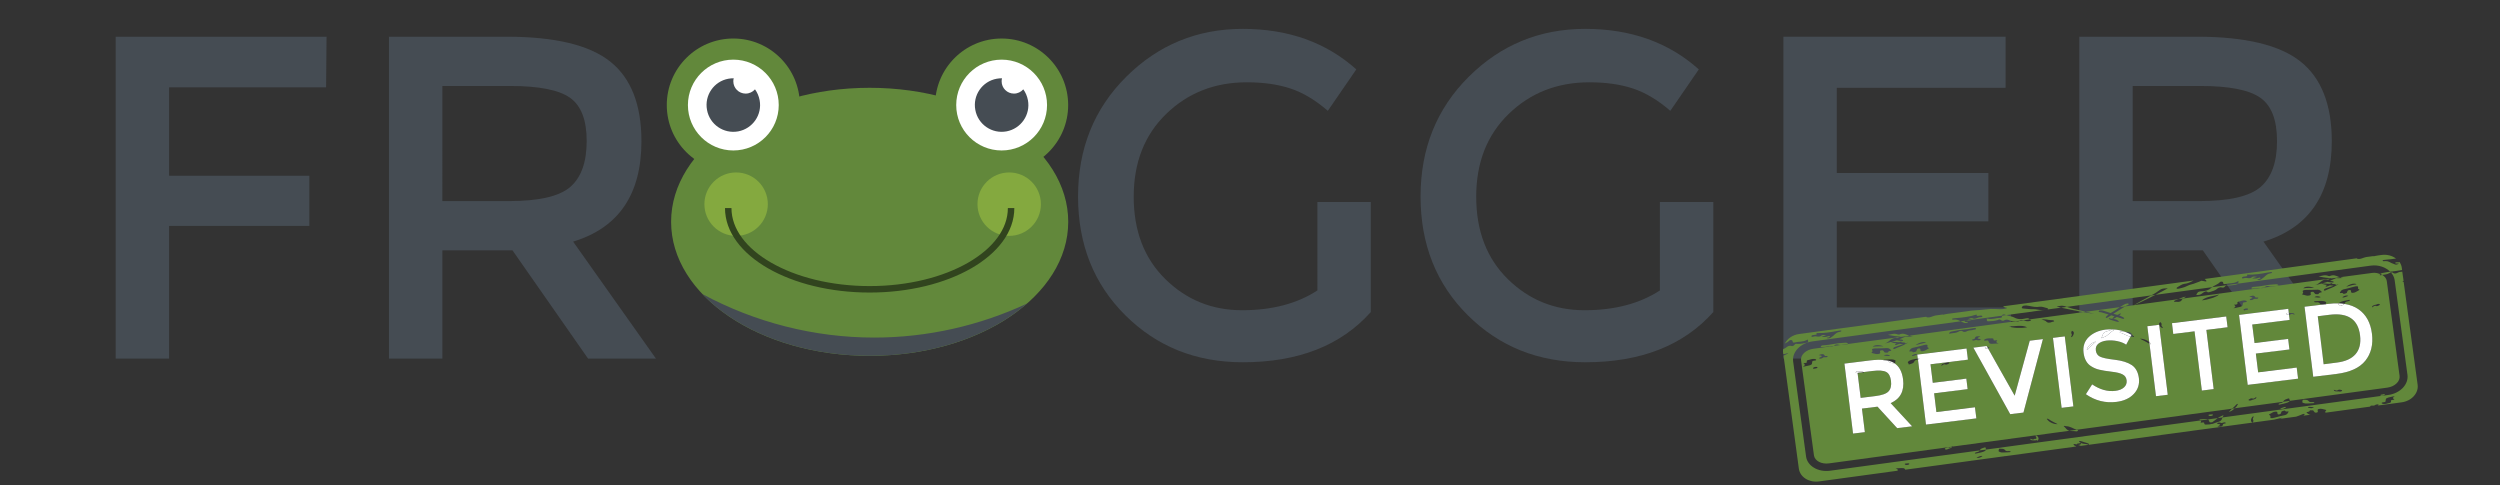 <?xml version="1.0" encoding="utf-8"?>
<!-- Generator: Adobe Illustrator 16.0.0, SVG Export Plug-In . SVG Version: 6.00 Build 0)  -->
<!DOCTYPE svg PUBLIC "-//W3C//DTD SVG 1.1//EN" "http://www.w3.org/Graphics/SVG/1.1/DTD/svg11.dtd">
<svg version="1.1" id="Layer_1" xmlns="http://www.w3.org/2000/svg" xmlns:xlink="http://www.w3.org/1999/xlink" x="0px" y="0px"
	 width="386.52px" height="75px" viewBox="-182.833 -23.536 386.52 75" enable-background="new -182.833 -23.536 386.52 75"
	 xml:space="preserve">
<rect x="-182.833" y="-23.536" width="386.52" height="75" fill="#333333" stroke="none"/>
<g>
	<path fill="#454C53" d="M-156.69-10.03V3.639h21.685v7.76h-21.685v20.504h-8.255v-49.764h32.599l-0.07,7.831H-156.69z"/>
	<path fill="#454C53" d="M-83.661-1.7c0,8.211-3.522,13.384-10.563,15.52l12.801,18.083h-10.493l-11.682-16.731h-10.843v16.731
		h-8.255v-49.764h18.188c7.46,0,12.801,1.281,16.019,3.844C-85.27-11.454-83.661-7.348-83.661-1.7z M-94.644,5.348
		c1.679-1.471,2.518-3.832,2.518-7.083c0-3.251-0.863-5.482-2.587-6.692c-1.726-1.21-4.804-1.816-9.234-1.816h-10.493V7.555h10.283
		C-99.494,7.555-96.322,6.819-94.644,5.348z"/>
	<path fill="#454C53" d="M20.848,7.697h8.254v17.015c-4.617,5.174-11.216,7.76-19.796,7.76c-7.229,0-13.28-2.42-18.153-7.261
		c-4.873-4.842-7.31-10.964-7.31-18.368c0-7.404,2.483-13.573,7.45-18.51c4.966-4.936,10.971-7.404,18.013-7.404
		c7.041,0,12.893,2.088,17.557,6.264l-4.406,6.408c-1.912-1.661-3.837-2.813-5.771-3.453c-1.937-0.641-4.187-0.96-6.751-0.96
		c-4.943,0-9.094,1.626-12.451,4.876C-5.875-2.685-7.553,1.587-7.553,6.878c0,5.293,1.632,9.54,4.896,12.744
		c3.265,3.203,7.216,4.805,11.857,4.805c4.64,0,8.522-1.02,11.647-3.062V7.697z"/>
	<path fill="#454C53" d="M73.801,7.697h8.255v17.015c-4.617,5.174-11.217,7.76-19.797,7.76c-7.229,0-13.28-2.42-18.153-7.261
		c-4.873-4.842-7.309-10.964-7.309-18.368c0-7.404,2.482-13.573,7.448-18.51c4.967-4.936,10.971-7.404,18.014-7.404
		c7.04,0,12.893,2.088,17.558,6.264L75.41-6.399c-1.913-1.661-3.838-2.813-5.771-3.453c-1.936-0.641-4.187-0.96-6.751-0.96
		c-4.943,0-9.093,1.626-12.451,4.876c-3.356,3.252-5.037,7.523-5.037,12.815c0,5.293,1.633,9.54,4.896,12.744
		c3.266,3.203,7.217,4.805,11.857,4.805c4.64,0,8.522-1.02,11.647-3.062V7.697z"/>
	<path fill="#454C53" d="M127.244-17.861v7.902H101.15v13.17h23.435v7.475H101.15V24h26.932v7.903H92.896v-49.764H127.244z"/>
	<path fill="#454C53" d="M177.68-1.7c0,8.211-3.522,13.384-10.564,15.52l12.802,18.083h-10.491l-11.684-16.731H146.9v16.731h-8.255
		v-49.764h18.188c7.461,0,12.801,1.281,16.02,3.844C176.07-11.454,177.68-7.348,177.68-1.7z M166.697,5.348
		c1.679-1.471,2.517-3.832,2.517-7.083c0-3.251-0.862-5.482-2.588-6.692c-1.726-1.21-4.803-1.816-9.233-1.816H146.9V7.555h10.283
		C161.847,7.555,165.018,6.819,166.697,5.348z"/>
</g>
<g>
	<g>
		<ellipse fill="#62883B" cx="-48.375" cy="10.758" rx="30.699" ry="20.719"/>
		<path fill="#454C53" d="M-47.678,28.655c-9.315,0-18.451-2.361-26.549-6.722c5.455,5.741,14.994,9.545,25.852,9.545
			c9.9,0,18.701-3.163,24.314-8.077C-31.405,26.821-39.471,28.655-47.678,28.655z"/>
		<g>
			<circle fill="#62883B" cx="-27.973" cy="-7.293" r="10.287"/>
			<circle fill="#FFFFFF" cx="-27.973" cy="-7.294" r="7.021"/>
		</g>
		<g>
			<circle fill="#62883B" cx="-69.455" cy="-7.293" r="10.288"/>
			<circle fill="#FFFFFF" cx="-69.455" cy="-7.294" r="7.021"/>
			<path fill="#454C53" d="M-68.7-3.224c-2.25,0.415-4.41-1.07-4.823-3.318c-0.422-2.25,1.062-4.41,3.309-4.823
				c0.277-0.051,0.553-0.068,0.819-0.068c-0.04,0.148-0.06,0.305-0.06,0.472c0,1.05,0.853,1.895,1.905,1.895
				c0.58,0,1.089-0.254,1.446-0.659c0.351,0.481,0.599,1.052,0.716,1.68C-64.967-5.795-66.46-3.646-68.7-3.224z"/>
			<path fill="#454C53" d="M-27.219-3.224c-2.25,0.415-4.41-1.07-4.823-3.318c-0.423-2.25,1.06-4.41,3.312-4.823
				c0.277-0.051,0.553-0.068,0.816-0.068c-0.039,0.148-0.059,0.305-0.059,0.472c0,1.05,0.854,1.895,1.906,1.895
				c0.581,0,1.088-0.254,1.443-0.659c0.354,0.481,0.597,1.052,0.717,1.68C-23.486-5.795-24.979-3.646-27.219-3.224z"/>
		</g>
		<circle fill="#84A93F" cx="-26.803" cy="8.029" r="4.903"/>
		<circle fill="#84A93F" cx="-69.024" cy="8.029" r="4.903"/>
		<path fill="none" stroke="#31441E" stroke-miterlimit="10" d="M-26.51,8.637c0,6.932-9.789,12.557-21.866,12.557
			S-70.243,15.57-70.243,8.637"/>
	</g>
</g>
<g>
	<g>
		<path fill="#62883B" d="M118.433,45.619c-0.171-0.035-0.361,0.046-0.513,0.158c-0.055,0.059-0.1,0.094-0.032,0.142
			c0.132,0.088,0.296,0.064,0.5-0.048c0.254-0.082,0.53-0.164,0.604-0.347l-0.108,0.013
			C118.748,45.631,118.613,45.715,118.433,45.619z"/>
		<path fill="#62883B" d="M155.131,22.33c-0.457,0.036-0.807,0.239-1.161,0.39l0.729-0.101
			C154.803,22.537,154.957,22.447,155.131,22.33z"/>
		<path fill="#62883B" d="M137.281,43.101c0.303-0.011,0.59,0.017,0.945,0.058c0.073-0.041,0.299-0.041,0.194-0.181
			c-0.06-0.013-0.109-0.054-0.175-0.065l-1.083,0.148C137.216,43.066,137.216,43.101,137.281,43.101z"/>
		<path fill="#62883B" d="M157.491,21.502c-0.282,0.02-0.49,0.071-0.588,0.247c-0.083,0.142-0.277,0.328-0.071,0.323
			c0.205,0.005,0.579-0.022,0.836-0.271c0.248-0.191,0.577-0.421,0.822-0.163c0.059,0.048,0.188,0,0.317-0.015
			c0.376-0.15,0.773-0.203,1.055-0.438c0.2-0.182,0.472-0.375,0.857-0.265c0.096,0.035,0.296,0.014,0.411-0.128
			c0.19-0.204,0.201-0.235,0.543-0.193c0.455,0.018,1.01-0.076,1.43-0.193c0.083-0.024,0.062-0.059,0.083-0.09l-4.003,0.547
			c-0.024,0.019-0.061,0.023-0.072,0.041C158.666,21.35,158.116,21.491,157.491,21.502z"/>
		<path fill="#62883B" d="M169.714,38.798c-0.104,0.02-0.282,0.1-0.27,0.181c0.011,0.049,0.152,0.054,0.236,0.025
			c0.386-0.106,0.784-0.16,1.151-0.301c0.196-0.075,0.305-0.169,0.353-0.265l-1.021,0.148
			C170.089,38.679,169.995,38.765,169.714,38.798z"/>
		<path fill="#62883B" d="M131.864,43.869c0.231,0.201,0.108,0.301,0.127,0.465c-0.096-0.005-0.201-0.057-0.272-0.019
			c-0.229,0.199-0.408,0.06-0.667-0.022c0,0.305,0.438,0.246,0.769,0.259c0.117,0.021,0.178-0.031,0.259-0.054
			c0.028,0.041,0.035,0.075,0.092,0.123c0.067-0.048,0.08-0.101,0.105-0.146c0.014-0.011,0.021-0.006,0.025-0.006
			c0.007-0.012-0.005-0.017-0.005-0.017c0.076-0.137,0.089-0.3-0.116-0.53c-0.066-0.088-0.153-0.122-0.246-0.15l-0.093,0.011
			C131.852,43.813,131.82,43.829,131.864,43.869z"/>
		<path fill="#62883B" d="M157.635,41.281c-0.07,0.007-0.166,0.023-0.471,0.033c0.188,0.053,0.188,0.103,0.247,0.149l1.113-0.149
			C158.384,41.24,158.148,41.247,157.635,41.281z"/>
		<path fill="#62883B" d="M124.171,45.825c0.021-0.137-0.006-0.26-0.251-0.152c-0.206,0.057-0.536,0.163-0.625,0.346
			c-0.011,0.034-0.035,0.052-0.045,0.082l0.968-0.13C124.229,45.914,124.252,45.86,124.171,45.825z"/>
		<path fill="#62883B" d="M160.839,40.875c0.279-0.387-0.141-0.116-0.315-0.041c-0.169,0.049-0.315,0.164-0.473,0.271l0.729-0.102
			C160.802,40.957,160.815,40.917,160.839,40.875z"/>
		<path fill="#62883B" d="M120.618,26.283c0.231,0.074,0.364,0.246,0.825,0.017c0.011-0.134-0.215-0.028-0.321-0.058
			c-0.133-0.014-0.261-0.014-0.191-0.12c0.036-0.07,0.199-0.094,0.287-0.082c0.377,0.089,0.636-0.105,0.958-0.146
			c-0.018-0.014-0.035,0-0.053,0l-1.827,0.245C120.396,26.189,120.486,26.242,120.618,26.283z"/>
		<path fill="#62883B" d="M185.871,37.447c0.011-0.106-0.201-0.022-0.329-0.006c-0.14,0.012-0.397,0.049-0.345,0.164
			c0.027,0.054,0.156,0.047,0.261,0.054l0.178-0.024C185.755,37.581,185.882,37.529,185.871,37.447z"/>
		<path fill="#62883B" d="M112.206,28.312c0,0,0,0-0.005-0.004c-0.434-0.176-0.856-0.395-1.427-0.11
			c-0.038,0-0.147-0.008-0.194-0.03c-0.593-0.235-0.945-0.008-1.536,0.074c0.71,0.144,1.362,0.236,1.993,0.276
			c-0.035,0.018-0.066,0.036-0.103,0.048l1.489-0.206C112.354,28.336,112.275,28.336,112.206,28.312z"/>
		<path fill="#62883B" d="M161.755,40.142c0.327-0.051,0.657-0.288,0.929-0.552l-0.41,0.058
			C162.094,39.813,161.93,39.977,161.755,40.142z"/>
		<path fill="#62883B" d="M100.794,29.869c0.081-0.152,0.42-0.194,0.594-0.118c0.166,0.046,0.335,0.046,0.506,0.041l0.989-0.141
			c0.02-0.023-0.039-0.1-0.103-0.141c-0.131-0.107-0.406-0.049-0.619-0.041c-1.033,0.034-1.988,0.316-3.016,0.381
			c-0.27-0.018-0.449,0.088-0.472,0.169c-0.004,0.184,0.307,0.061,0.437,0.08c0.311,0.045,0.632-0.149,0.984-0.062l0.546-0.081
			C100.694,29.927,100.761,29.927,100.794,29.869z"/>
		<path fill="#62883B" d="M133.799,24.304l-0.286,0.041c0.094-0.007,0.216,0.005,0.286-0.029
			C133.799,24.31,133.794,24.31,133.799,24.304z"/>
		<path fill="#62883B" d="M130.002,25.979l1.003-0.137c-0.024-0.023-0.055-0.054-0.074-0.071c-0.145-0.135-0.358-0.135-0.638-0.063
			c-0.602,0.141-1.174,0.152-1.715-0.159c-0.294-0.166-0.85-0.219-1.225-0.369l-0.669,0.094c-0.012,0.136,0.093,0.299-0.253,0.328
			c-0.646,0.004-1.279,0.299-1.92,0.135c-0.037-0.028-0.092-0.023-0.214,0c0.155,0.135-0.097,0.387,0.283,0.404
			c0.455-0.005,1.01-0.058,1.44-0.193c0.32-0.145,0.339-0.117,0.573,0.043c0.159,0.097,0.354,0.068,0.437,0.005
			c0.342-0.212,0.656-0.095,0.89,0.029c0.266,0.116,0.589,0.094,0.91,0.111l0.612-0.083
			C129.583,25.895,129.783,25.906,130.002,25.979z"/>
		<path fill="#62883B" d="M158.62,40.652c0.013,0.094,0.114,0.136,0.353,0.136c0.15-0.024,0.304-0.082,0.338-0.171
			c0.015-0.116-0.245-0.088-0.376-0.07C158.797,40.563,158.583,40.558,158.62,40.652z"/>
		<path fill="#62883B" d="M185.755,18.627c-0.213,0.046-0.481,0.064-0.592,0.205c0.121,0.039,0.215,0.075,0.32,0.14
			c0.388-0.053,0.762-0.082,1.091-0.28c0.059-0.054,0.165-0.076,0.259-0.095c-0.036-0.047-0.094-0.081-0.129-0.123
			C186.385,18.516,186.068,18.55,185.755,18.627z"/>
		<path fill="#62883B" d="M178.78,19.28c-0.436-0.186-0.868-0.402-1.437-0.12c-0.032,0-0.15-0.006-0.183-0.028
			c-0.599-0.235-0.954-0.007-1.541,0.076c0.705,0.135,1.36,0.234,1.997,0.275c-0.034,0.02-0.07,0.037-0.115,0.042l1.489-0.201
			C178.92,19.308,178.848,19.308,178.78,19.28z"/>
		<path fill="#62883B" d="M174.058,38.428c-0.113-0.152-0.465-0.164-0.681-0.164c-0.259-0.024-0.246,0.082-0.2,0.211
			c-0.198,0.176,0.051,0.312,0.404,0.363c0.386,0.031,0.784-0.021,1.172-0.035c0.102,0.019,0.234-0.028,0.234-0.071
			c-0.012-0.087-0.2-0.117-0.315-0.104C174.271,38.679,174.177,38.569,174.058,38.428z"/>
		<path fill="#62883B" d="M170.492,39.514c0.103-0.047,0.125-0.146,0.045-0.134c-0.259,0-0.553,0.145-0.856,0.264
			C169.948,39.743,170.22,39.679,170.492,39.514z"/>
		<path fill="#62883B" d="M139.635,24.673c-0.476-0.123-0.94-0.246-1.432-0.351c-0.436-0.072-0.812-0.184-1.192-0.319
			c-0.125-0.035-0.193-0.063-0.29-0.094l-0.891,0.125c0.962,0.216,2.285,0.479,3.434,0.687L139.635,24.673z"/>
		<path fill="#62883B" d="M147.031,23.663c0.588-0.222,2.064-0.943,3.383-1.613l-0.672,0.088c-0.08,0.047-0.149,0.101-0.243,0.145
			C148.651,22.734,147.828,23.193,147.031,23.663z"/>
		<path fill="#62883B" d="M146.279,23.503c0.009-0.052-0.093-0.14-0.176-0.127c-0.201,0.027-0.387,0.075-0.646,0.233
			c-0.175,0.113-0.341,0.224-0.526,0.341l0.798-0.11c0.068-0.042,0.138-0.096,0.225-0.141
			C146.083,23.656,146.279,23.604,146.279,23.503z"/>
		<path fill="#62883B" d="M167.366,20.833c0.083-0.152,0.42-0.193,0.589-0.116c0.173,0.047,0.339,0.047,0.516,0.041l0.996-0.135
			c0-0.034-0.058-0.106-0.117-0.148c-0.127-0.104-0.41-0.045-0.621-0.04c-1.022,0.035-1.985,0.323-3.008,0.376
			c-0.278-0.013-0.442,0.094-0.467,0.176c-0.023,0.182,0.306,0.06,0.433,0.077c0.307,0.041,0.636-0.153,0.987-0.065l0.543-0.071
			C167.262,20.894,167.332,20.894,167.366,20.833z"/>
		<path fill="#62883B" d="M189.381,34.418c0.199,1.469-1.127,2.866-2.973,3.111l-0.772,0.105c-0.034,0.018-0.022,0.035-0.074,0.046
			c-0.043,0.012-0.056-0.016-0.104-0.021l-24.679,3.345c-0.095,0.246-0.118,0.529-0.643,0.688c-0.294,0.075-0.567,0.188-0.895,0.313
			c-0.034-0.008-0.07,0.004-0.108,0.004c-0.221,0.07-0.455,0.1-0.727,0.088c-0.315,0.047-0.467-0.023-0.443-0.188
			c0.021-0.181-0.235-0.153-0.576-0.077c0.093-0.152,0.115-0.264,0.023-0.368l-33.193,4.507c-0.011,0.1-0.118,0.219-0.334,0.307
			c-0.363,0.146-0.769,0.199-1.144,0.293c-0.088,0.024-0.235,0.028-0.24-0.012c-0.014-0.089,0.152-0.171,0.275-0.188
			c0.323-0.042,0.408-0.152,0.475-0.271l-23.147,3.142c-1.843,0.246-3.512-0.735-3.704-2.208L94.4,32.344
			c-0.197-1.453,1.146-2.846,2.983-3.098l22.912-3.106c-0.229-0.123-0.445-0.259-0.841-0.275c-0.204,0.012-0.557,0.077-0.468-0.117
			c0.065-0.064,0.356-0.07,0.582-0.102c1.06-0.087,2.159-0.21,3.149-0.539c0.251,0.048-0.174,0.261,0.298,0.195
			c0.278-0.041,0.604-0.123,0.632,0.076c0.071,0.199-0.41,0.07-0.581,0.164c-0.228,0.094-0.612,0.287-0.815,0.17
			c-0.41-0.17-0.559,0.035-0.879,0.123c0.297,0.019,0.536-0.013,0.75,0.06l4.562-0.622c0.005-0.021,0-0.042,0.005-0.065
			c0.06-0.104,0.303-0.2,0.459-0.094c0.046,0.035,0.146,0.041,0.205,0.065l6.159-0.834c-0.19,0.011-0.378,0.028-0.57,0.058
			c-0.501,0.024-0.951-0.152-1.404-0.136c-0.498,0.031-0.91-0.058-1.375-0.087c-0.293-0.007-0.525-0.071-0.38-0.204
			c0.024-0.266,0.453-0.354,1.091-0.223c0.56,0.115,1.061,0.239,1.688,0.133c0.303-0.046,0.771,0.135,1.154,0.229
			c0.123,0.07,0.142,0.111,0.083,0.188l2.031-0.27c-0.241-0.059-0.525-0.125-0.7-0.166c0.789-0.18,0.942-0.199,1.591,0.041
			l13.021-1.771c0.295-0.142,0.577-0.3,0.836-0.481c0.82-0.599,0.844-0.593,1.761-0.622c-0.414,0.24-1.152,0.622-1.925,1.016
			l8.77-1.187c0.303-0.259,0.94-0.457,1.184-0.764c0.12-0.135,0.387-0.112,0.472-0.034c0.118,0.117-0.048,0.396,0.352,0.316
			c0.625-0.164,1.315-0.053,1.88-0.386c0.022-0.037,0.103-0.048,0.21-0.063c-0.094,0.143,0.014,0.272-0.094,0.383l20.512-2.781
			c1.223-0.166,2.313,0.246,3.006,0.938c0.62-0.081,1.232-0.142,1.844-0.258l-0.047-0.369c-0.045-0.312-0.166-0.6-0.329-0.864
			c-0.119,0.029-0.235,0.061-0.363,0.029c-0.109-0.012-0.271,0.012-0.307,0.07c-0.07,0.112,0.06,0.112,0.197,0.123
			c0.109,0.029,0.329-0.068,0.307,0.063c-0.444,0.226-0.583,0.056-0.808-0.021c-0.448-0.119-0.612-0.399-1.164-0.411
			c-0.212,0.005-0.565,0.076-0.481-0.119c0.071-0.068,0.353-0.073,0.577-0.104c0.503-0.048,0.995-0.1,1.479-0.172
			c-0.576-0.433-1.363-0.669-2.23-0.556l-0.589,0.082c-0.129,0.022-0.244,0.03-0.387,0.07c-0.141,0.059-0.271,0.059-0.342,0.029
			l-1.091,0.146c-0.21,0.071-0.503,0.13-0.704,0.224c-0.293,0.104-0.705,0.093-0.715-0.037l-23.53,3.199
			c0.06,0.059,0.142,0.143,0.188,0.172c0.13,0.136,0.142,0.216-0.046,0.216c-0.198-0.054-0.421-0.08-0.645-0.116
			c-0.07,0.046-0.165,0.088-0.309,0.136c-0.435,0.141-0.81,0.341-1.299,0.445c-0.438,0.105-0.826,0.395-1.318,0.504
			c-0.281,0.048-0.61,0.202-0.846,0.148c-0.094-0.059-0.083-0.112,0.025-0.211c0.351-0.2,0.752-0.493,1.054-0.534
			c0.601-0.054,1.036-0.294,1.494-0.527l-29.466,3.995c0.135,0.094,0.253,0.207,0.52,0.219c0.161,0,0.039,0.115-0.102,0.127
			c-0.25,0.065-0.545,0.111-0.851,0.101c-0.628-0.011-1.264-0.088-1.916,0c-0.825,0.093-1.653,0.159-2.483,0.21l-3.802,0.513
			c-0.129,0.03-0.254,0.036-0.388,0.075c-0.138,0.061-0.265,0.066-0.342,0.024l-1.1,0.151c-0.204,0.078-0.497,0.123-0.695,0.224
			c-0.293,0.106-0.71,0.096-0.716-0.035l-19.661,2.673c-1.024,0.133-1.815,0.733-2.214,1.482c0.275-0.133,0.544-0.281,0.689-0.451
			c0.126-0.141,0.386-0.117,0.468-0.036c0.125,0.119-0.035,0.395,0.355,0.313c0.63-0.17,1.304-0.053,1.882-0.382
			c0.025-0.045,0.087-0.045,0.204-0.058c-0.112,0.17,0.204,0.346-0.166,0.464c-0.429,0.117-0.982,0.205-1.433,0.199
			c-0.344-0.054-0.355-0.021-0.538,0.188c-0.133,0.141-0.325,0.165-0.423,0.13c-0.38-0.113-0.646,0.089-0.851,0.265
			c-0.125,0.099-0.267,0.152-0.418,0.198c-0.011,0.142-0.063,0.27-0.041,0.405l0.053,0.404c0.265-0.052,0.521-0.11,0.78-0.204
			c-0.087,0.134-0.394,0.281-0.749,0.428l2.369,17.478c0.179,1.297,1.568,2.178,3.124,1.967l12.127-1.655
			c0.084-0.136,0.095-0.245-0.315-0.36c0.293-0.006,0.387-0.018,0.458-0.029c0.805-0.053,0.939-0.033,1.062,0.231l10.237-1.387
			c0.022-0.007,0.032-0.028,0.054-0.017c0.017-0.008,0.017,0.005,0.024,0.005l5.044-0.685c0.011-0.014-0.03-0.025-0.015-0.025
			c0.044-0.012,0.107,0.012,0.148,0.012l10.948-1.491c-0.239-0.117-0.466-0.229-0.416-0.336c0.076-0.127,0.471,0.035,0.815,0.142
			c0.106,0.022,0.204,0.064,0.313,0.096l26.547-3.599c-0.234-0.095-0.354-0.283-0.177-0.671c0.07-0.141,0.152-0.259,0.28-0.28
			c0.106-0.06,0.061,0.063,0.024,0.14c-0.259,0.394,0.177,0.347-0.106,0.804l3.302-0.445c0.422-0.083,0.809-0.206,1.255-0.311
			c-0.118,0.1-0.249,0.123-0.377,0.187l2.526-0.339c0.364-0.137,0.729-0.248,1.065-0.412c0.129-0.043,0.225-0.03,0.237,0.022
			c0.011,0.09-0.061,0.177-0.199,0.241l1.102-0.151c-0.303-0.043-0.372-0.166-0.528-0.27c-0.153-0.131-0.021-0.149,0.179-0.177
			c0.102-0.014,0.231-0.088,0.231-0.131c0-0.164,0.216-0.087,0.365-0.104c0.259-0.02,0.232,0.093,0.28,0.146
			c0.12,0.08,0.085,0.257,0.391,0.211c0.316-0.029,0.211-0.177,0.232-0.254c-0.104-0.158-0.012-0.293,0.203-0.316
			c0.328-0.094,0.654,0.064,0.937,0.117c0.341,0.054,0.069,0.141,0.023,0.265c-0.035,0.02-0.023,0.123,0.023,0.175
			c0.012,0.014-0.012,0.008,0,0.025l6.94-0.945c0-0.011-0.024,0.005-0.024-0.019c0.046-0.229,0.399-0.094,0.623-0.141
			c0.104-0.088,0.231-0.146,0.352-0.163c0.116-0.025,0.222-0.037,0.295,0.004c0.093,0.054-0.012,0.09-0.086,0.143
			c-0.012,0.012-0.012,0.012-0.031,0.017l3.698-0.499c1.551-0.206,2.653-1.427,2.479-2.724l-2.162-15.908
			c-0.052-0.014-0.106,0.012-0.144-0.04c-0.057-0.063,0.023-0.079,0.133-0.108l-0.202-1.425c-0.225,0.033-0.468,0.029-0.695,0.158
			c-0.188,0.099-0.477,0.229-0.728,0.027c-0.059-0.068-0.188-0.074-0.327-0.052c0.281,0.322,0.504,0.706,0.565,1.135L189.381,34.418
			z M164.396,19.19c0.472-0.07,0.012-0.159,0.234-0.271c1.045,0.048,2.147-0.128,3.194-0.328c0.222-0.03,0.505-0.099,0.589-0.052
			c0.138,0.156-0.237,0.187-0.424,0.232c-0.532,0.184-0.624,0.484-1.012,0.719c-0.2,0.135-0.293,0.334-0.783,0.241
			c-0.063-0.123,0.184-0.09,0.278-0.144c0.131-0.051,0.258-0.085,0.154-0.17c-0.046-0.058-0.213-0.035-0.294,0.006
			c-0.341,0.176-0.636,0.06-0.951,0.102c0.177-0.154,0.447-0.158,0.75-0.265c-0.339,0-0.537-0.157-0.879,0.118
			c-0.165,0.158-0.6,0.082-0.834,0.053c-0.188-0.036-0.612,0.205-0.612-0.008C163.788,19.225,164.129,19.219,164.396,19.19z
			 M97.83,28.221c0.469-0.065,0.019-0.158,0.235-0.266c1.036,0.048,2.127-0.124,3.186-0.33c0.227-0.027,0.506-0.097,0.58-0.052
			c0.138,0.165-0.22,0.183-0.422,0.241c-0.525,0.168-0.615,0.481-1.004,0.716c-0.199,0.122-0.292,0.327-0.785,0.233
			c-0.054-0.129,0.187-0.092,0.287-0.14c0.124-0.048,0.252-0.089,0.152-0.177c-0.053-0.052-0.217-0.028-0.306,0.013
			c-0.333,0.175-0.634,0.058-0.956,0.105c0.195-0.153,0.458-0.17,0.758-0.27c-0.337,0.004-0.532-0.16-0.874,0.116
			c-0.171,0.158-0.593,0.084-0.828,0.053c-0.193-0.04-0.625,0.212-0.614-0.005C97.215,28.26,97.555,28.26,97.83,28.221z
			 M112.021,48.354c-0.226,0.006-0.342-0.042-0.36-0.141c-0.026-0.092,0.188-0.081,0.325-0.101c0.139-0.017,0.388-0.052,0.374,0.084
			C112.336,48.284,112.178,48.331,112.021,48.354z M123.537,47.073c-0.277,0.172-0.527,0.237-0.805,0.144
			c0.3-0.132,0.587-0.259,0.857-0.271C123.67,46.927,123.655,47.046,123.537,47.073z M127.806,46.382
			c-0.382,0.012-0.792,0.059-1.176,0.036c-0.357-0.061-0.602-0.199-0.405-0.381c-0.045-0.118-0.058-0.229,0.207-0.201
			c0.209-0.006,0.561,0.017,0.687,0.166c0.11,0.14,0.198,0.258,0.606,0.199c0.115-0.012,0.296,0.022,0.308,0.111
			C128.041,46.345,127.907,46.388,127.806,46.382z M138.618,45.248c-0.158,0.019-0.329,0.014-0.377-0.075
			c-0.045-0.112,0.207-0.146,0.342-0.164c0.146-0.018,0.347-0.089,0.341,0.012C138.936,45.113,138.831,45.19,138.618,45.248z
			 M140.011,45.202c-0.482-0.182-1.127-0.007-1.443-0.569c0.376-0.012,0.819,0.217,1.243,0.316c0.188,0.036,0.316,0.117,0.328,0.2
			C140.171,45.221,140.11,45.254,140.011,45.202z M160.898,42.016c-0.048,0.075-0.036,0.133-0.071,0.198
			c-0.097,0.212-0.34,0.247-0.836,0.188c0.447-0.191,0.66-0.351,0.083-0.393c-0.069-0.04-0.187-0.047-0.105-0.124
			c0.047-0.063,0.168-0.082,0.272-0.094c0.126,0,0.271,0.024,0.389,0.077c0.221-0.011,0.524-0.228,0.646-0.018
			C161.39,41.942,160.979,41.942,160.898,42.016z M170.959,40.207c-0.116,0.146-0.116,0.294-0.467,0.422
			c-0.566,0.135-1.118,0.24-1.682,0.416c-0.362,0.102-0.705,0.125-0.621-0.134c0.021-0.07,0.012-0.183-0.035-0.188
			c-0.073-0.095-0.352-0.119-0.038-0.259c0.26-0.123,0.531-0.369,0.872-0.357c0.211-0.036,0.331,0.081,0.279,0.24
			c0.052,0.08-0.022,0.24,0.283,0.182c0.317-0.041,0.233-0.188,0.317-0.299c0.034-0.066-0.026-0.159,0.235-0.219
			c0.152-0.022,0.326-0.151,0.389,0.013c0,0.03,0.15,0.076,0.246,0.066C170.946,40.06,171.079,40.049,170.959,40.207z
			 M174.115,39.52c-0.112-0.012-0.148-0.111-0.079-0.124c0.261-0.052,0.586,0,0.901,0.036
			C174.694,39.602,174.436,39.607,174.115,39.52z M187.376,38.268c-0.353,0.008-0.626,0.05-0.543,0.23
			c0.07,0.146-0.07,0.253-0.386,0.3c-0.328,0.111-0.703,0.181-0.964,0.081c-0.142-0.051-0.177-0.205,0.176-0.222
			c0.294-0.035,0.339-0.078,0.339-0.207c0.036-0.452,0.083-0.452,0.986-0.657c0.086-0.012,0.164-0.018,0.447-0.076
			C186.949,38.006,187.187,38.081,187.376,38.268z"/>
		<path fill="#62883B" d="M158.748,41.646c0.049,0.129,0.105,0.141,0.386,0.104c0.025,0,0.014,0.006,0.038,0.006
			c0.308-0.198,0.587-0.441,0.879-0.65l-1.526,0.209C158.633,41.362,158.69,41.457,158.748,41.646z"/>
		<path fill="#62883B" d="M109.53,35.35c-0.09-0.71-0.34-1.17-0.75-1.38c-0.42-0.22-1.12-0.27-2.101-0.149l-1.39,0.17
			c0.04,0.04,0.06,0.09,0.06,0.16c-0.14-0.051-0.26-0.11-0.38-0.12l-0.16,0.02h-0.01c-0.04,0.021-0.08,0.05-0.12,0.08
			c-0.08,0.05-0.199,0.061-0.31,0.04l0.47,3.811l2.271-0.28c1.04-0.13,1.72-0.37,2.05-0.74C109.49,36.6,109.62,36.06,109.53,35.35z
			 M109.53,35.35c-0.09-0.71-0.34-1.17-0.75-1.38c-0.42-0.22-1.12-0.27-2.101-0.149l-1.39,0.17c0.04,0.04,0.06,0.09,0.06,0.16
			c-0.14-0.051-0.26-0.11-0.38-0.12l-0.16,0.02h-0.01c-0.04,0.021-0.08,0.05-0.12,0.08c-0.08,0.05-0.199,0.061-0.31,0.04l0.47,3.811
			l2.271-0.28c1.04-0.13,1.72-0.37,2.05-0.74C109.49,36.6,109.62,36.06,109.53,35.35z M109.53,35.35c-0.09-0.71-0.34-1.17-0.75-1.38
			c-0.42-0.22-1.12-0.27-2.101-0.149l-1.39,0.17c0.04,0.04,0.06,0.09,0.06,0.16c-0.14-0.051-0.26-0.11-0.38-0.12l-0.16,0.02h-0.01
			c-0.04,0.021-0.08,0.05-0.12,0.08c-0.08,0.05-0.199,0.061-0.31,0.04l0.47,3.811l2.271-0.28c1.04-0.13,1.72-0.37,2.05-0.74
			C109.49,36.6,109.62,36.06,109.53,35.35z M109.53,35.35c-0.09-0.71-0.34-1.17-0.75-1.38c-0.42-0.22-1.12-0.27-2.101-0.149
			l-1.39,0.17c0.04,0.04,0.06,0.09,0.06,0.16c-0.14-0.051-0.26-0.11-0.38-0.12l-0.16,0.02h-0.01c-0.04,0.021-0.08,0.05-0.12,0.08
			c-0.08,0.05-0.199,0.061-0.31,0.04l0.47,3.811l2.271-0.28c1.04-0.13,1.72-0.37,2.05-0.74C109.49,36.6,109.62,36.06,109.53,35.35z
			 M109.53,35.35c-0.09-0.71-0.34-1.17-0.75-1.38c-0.42-0.22-1.12-0.27-2.101-0.149l-1.39,0.17c0.04,0.04,0.06,0.09,0.06,0.16
			c-0.14-0.051-0.26-0.11-0.38-0.12l-0.16,0.02h-0.01c-0.04,0.021-0.08,0.05-0.12,0.08c-0.08,0.05-0.199,0.061-0.31,0.04l0.47,3.811
			l2.271-0.28c1.04-0.13,1.72-0.37,2.05-0.74C109.49,36.6,109.62,36.06,109.53,35.35z M109.53,35.35c-0.09-0.71-0.34-1.17-0.75-1.38
			c-0.42-0.22-1.12-0.27-2.101-0.149l-1.39,0.17c0.04,0.04,0.06,0.09,0.06,0.16c-0.14-0.051-0.26-0.11-0.38-0.12l-0.16,0.02h-0.01
			c-0.04,0.021-0.08,0.05-0.12,0.08c-0.08,0.05-0.199,0.061-0.31,0.04l0.47,3.811l2.271-0.28c1.04-0.13,1.72-0.37,2.05-0.74
			C109.49,36.6,109.62,36.06,109.53,35.35z M109.53,35.35c-0.09-0.71-0.34-1.17-0.75-1.38c-0.42-0.22-1.12-0.27-2.101-0.149
			l-1.39,0.17c0.04,0.04,0.06,0.09,0.06,0.16c-0.14-0.051-0.26-0.11-0.38-0.12l-0.16,0.02h-0.01c-0.04,0.021-0.08,0.05-0.12,0.08
			c-0.08,0.05-0.199,0.061-0.31,0.04l0.47,3.811l2.271-0.28c1.04-0.13,1.72-0.37,2.05-0.74C109.49,36.6,109.62,36.06,109.53,35.35z
			 M109.53,35.35c-0.09-0.71-0.34-1.17-0.75-1.38c-0.42-0.22-1.12-0.27-2.101-0.149l-1.39,0.17c0.04,0.04,0.06,0.09,0.06,0.16
			c-0.14-0.051-0.26-0.11-0.38-0.12l-0.16,0.02h-0.01c-0.04,0.021-0.08,0.05-0.12,0.08c-0.08,0.05-0.199,0.061-0.31,0.04l0.47,3.811
			l2.271-0.28c1.04-0.13,1.72-0.37,2.05-0.74C109.49,36.6,109.62,36.06,109.53,35.35z M188.16,34.58l-1.98-14.68
			c-0.06-0.391-0.33-0.71-0.699-0.931c-0.03,0-0.061,0-0.08,0.021C185.27,19,185.13,19.06,185.09,19c-0.02-0.03,0.03-0.11,0.07-0.17
			c-0.28-0.11-0.61-0.19-0.96-0.19c-0.11,0-0.23,0.011-0.351,0.03l-4.859,0.65c0.149,0.05,0.3,0.12,0.45,0.12
			c-0.36,0.05-0.74,0.029-1.11,0.029c-0.32,0.15-0.62,0.28-0.93,0.41c0.239,0.04,0.55,0.07,0.58,0.16
			c0.029,0.15-0.29,0.09-0.551,0.07c-0.13,0-0.279-0.03-0.39-0.07c-0.29,0.1-0.58,0.16-0.88,0.24c0.41,0.02,0.81,0.05,1.21,0.069
			c0.18-0.1,0.38-0.14,0.39-0.04c0,0.03-0.04,0.03-0.04,0.051c0.141,0.01,0.271,0.02,0.41,0.029c0.13,0,0.17,0.07,0.2,0.141
			c0.13-0.05,0.26-0.101,0.39-0.12c-0.08,0.08-0.21,0.09-0.3,0.17h-0.01c-0.521,0.35-1.16,0.5-1.71,0.79
			c-0.15,0.05-0.23,0.03-0.24-0.021c-0.02-0.1,0.05-0.21,0.22-0.27c0.42-0.15,0.87-0.29,1.301-0.44
			c-0.19-0.02-0.391-0.04-0.591-0.06c-0.029,0.02-0.08,0.04-0.1,0.05c-0.25,0.101-0.56,0.24-0.56,0.08c0-0.06,0.109-0.12,0.239-0.18
			c-0.3-0.03-0.609-0.101-0.88-0.23c-0.33,0.09-0.649,0.2-0.99,0.25c0.74-0.17,1.061-1.04,2.011-0.85c0.04-0.01,0.14-0.04,0.18-0.08
			c0.07-0.061,0.14-0.07,0.21-0.09l-8.03,1.09c-0.04,0.06-0.189,0.04-0.3,0.06c-0.24,0.03-0.479,0.07-0.7,0.08l-1.25,0.17
			c-0.18,0.101-0.399,0.11-0.55,0.07l-11.97,1.62c-0.05,0.03-0.11,0.07-0.12,0.1c-0.2,0.391-0.47,0.46-0.89,0.41
			c-0.131-0.04-0.44,0.09-0.381-0.08c0.021-0.12,0.28-0.2,0.46-0.24c0.061-0.02,0.131-0.06,0.2-0.09l-6.939,0.94l-1.3,0.18
			c-0.601,0.38-1.221,0.76-1.811,1.141c0.2,0.069,0.41,0.13,0.61,0.17c0.14-0.051,0.27-0.101,0.38-0.19
			c0.07-0.08,0.149-0.05,0.14,0.021c0.01,0.069-0.109,0.17-0.25,0.25c0.021,0.01,0.05,0.01,0.061,0.01
			c0.29,0.16,0.8,0.31,0.72,0.479c-0.08,0.13-0.46-0.04-0.82-0.149c-0.1-0.03-0.2-0.061-0.31-0.101c-0.19,0.12-0.38,0.23-0.57,0.311
			c0.36,0.05,0.71,0.1,0.91,0.47c-0.38,0-0.82-0.22-1.25-0.32c-0.17-0.04-0.31-0.12-0.33-0.21c-0.03-0.05,0.04-0.1,0.13-0.04
			c0.141,0.04,0.271,0.07,0.4,0.09c0.09-0.18,0.2-0.3,0.359-0.39c-0.18-0.06-0.359-0.12-0.529-0.17
			c-0.03,0.01-0.04,0.021-0.051,0.04c-0.31,0.19-0.64,0.46-0.76,0.34c-0.09-0.1,0.17-0.32,0.41-0.5c-0.39-0.12-0.78-0.24-1.16-0.35
			c-0.13,0-0.34,0-0.37-0.11c-0.029-0.05,0.051-0.16,0.13-0.16c0.19-0.029,0.4-0.029,0.69,0.061c0.34,0.09,0.69,0.229,1.03,0.34
			c0.5-0.271,0.96-0.601,1.439-0.92l-5.3,0.72c0.44,0.1,0.9,0.2,1.33,0.311c-0.34-0.03-0.979-0.141-1.7-0.261L131,25.84
			c0.12,0.09,0.25,0.19,0.08,0.23c-0.19,0.05-0.55,0.13-0.87-0.04c-0.07-0.021-0.14-0.03-0.21-0.05l-0.56,0.069
			c-0.021,0.021-0.061,0.01-0.07,0.04c-0.03,0.061-0.18,0.05-0.311,0.08c-0.079-0.02-0.149-0.04-0.229-0.04l-16.41,2.23
			c0.17,0.05,0.33,0.12,0.51,0.12c-0.38,0.05-0.779,0.029-1.16,0.029c-0.319,0.141-0.64,0.271-0.939,0.41
			c0.229,0.03,0.55,0.061,0.57,0.15c0.05,0.149-0.29,0.1-0.551,0.08c-0.13-0.021-0.27-0.03-0.39-0.08
			c-0.29,0.1-0.58,0.17-0.86,0.229c0.41,0.03,0.811,0.05,1.2,0.08c0.17-0.09,0.37-0.13,0.38-0.04
			c0.011,0.021-0.029,0.04-0.029,0.061c0.13,0,0.27,0.01,0.409,0.02c0.131,0.01,0.171,0.08,0.2,0.14
			c0.141-0.04,0.26-0.09,0.391-0.13c-0.08,0.09-0.2,0.11-0.311,0.19h-0.01c-0.51,0.34-1.16,0.5-1.71,0.78
			c-0.14,0.05-0.23,0.04-0.23-0.021c-0.02-0.09,0.04-0.2,0.221-0.26c0.43-0.16,0.859-0.3,1.3-0.44c-0.2-0.029-0.391-0.05-0.59-0.06
			c-0.04,0.01-0.07,0.04-0.12,0.05c-0.23,0.09-0.54,0.23-0.54,0.08c0-0.06,0.109-0.12,0.24-0.19c-0.311-0.02-0.61-0.09-0.881-0.229
			c-0.329,0.09-0.649,0.2-0.979,0.25c0.729-0.17,1.05-1.04,2-0.84c0.04-0.021,0.13-0.05,0.17-0.09c0.08-0.051,0.15-0.07,0.22-0.08
			l-8.05,1.08c-0.01,0.069-0.17,0.05-0.28,0.069c-0.239,0.03-0.479,0.061-0.71,0.07l-1.25,0.17c-0.18,0.1-0.39,0.11-0.55,0.08
			l-2.55,0.35c-1.17,0.15-2.03,0.96-1.91,1.801l1.99,14.68c0.12,0.84,1.149,1.399,2.32,1.24l18.26-2.48h0.01l0.13-0.02h0.01
			l0.53-0.07c0.05-0.04,0.12-0.08,0.19-0.13c0.01,0.06-0.061,0.07-0.08,0.109l12.85-1.739c0-0.021-0.06-0.07,0-0.061
			c0.03,0,0.061,0.03,0.09,0.05l5.23-0.71c-0.47-0.069-0.561-0.369-0.771-0.56c-0.39-0.3,0.11-0.16,0.28-0.13
			c0.55,0,1.05,0.38,1.58,0.54l24.02-3.26c0.2-0.181,0.421-0.37,0.591-0.57c0.069-0.11,0.18-0.17,0.26-0.17
			c0.1-0.01,0.02,0.109-0.03,0.16c-0.04,0.18-0.229,0.359-0.41,0.52l7.48-1c0.02-0.06,0.06-0.1,0.08-0.149
			c0.1-0.16,0.43-0.28,0.63-0.341c0.24-0.09,0.27,0.021,0.26,0.15c0.101,0.06,0.09,0.12,0.05,0.19l15.08-2.04
			C187.42,36.24,188.28,35.42,188.16,34.58z M97.35,32.43c-0.04,0.45-0.069,0.46-0.979,0.65c-0.08,0.01-0.17,0.02-0.46,0.09
			c0.49-0.3,0.26-0.38,0.07-0.56c0.35-0.011,0.619-0.051,0.529-0.23c-0.069-0.149,0.08-0.25,0.391-0.29
			c0.34-0.12,0.72-0.2,0.97-0.09c0.14,0.05,0.18,0.21-0.17,0.22C97.41,32.26,97.35,32.29,97.35,32.43z M97.82,33.44
			c-0.141,0.01-0.34,0.09-0.34-0.021c-0.011-0.1,0.09-0.17,0.31-0.22c0.15-0.03,0.32-0.021,0.37,0.069
			C98.21,33.38,97.96,33.41,97.82,33.44z M99.1,31.71c-0.109,0.1-0.229,0.14-0.35,0.17c-0.11,0.021-0.23,0.04-0.29,0
			c-0.1-0.06,0-0.11,0.07-0.149c0.54-0.211,0.3-0.29-0.19-0.36c0.46-0.19,0.72-0.22,0.86-0.05c0.05,0.06,0.06,0.12,0.12,0.17
			c0.1,0.06,0.5-0.061,0.399,0.08C99.67,31.79,99.32,31.66,99.1,31.71z M130.58,27.06c-0.87,0.19-2.49,0.12-2.8-0.159
			C128.71,26.97,129.65,26.64,130.58,27.06z M123.98,28.96c0.229-0.17,0.6-0.2,0.96-0.18c0.319-0.04,0.47,0.02,0.449,0.18
			c-0.04,0.2,0.24,0.16,0.58,0.08c-0.13,0.22-0.34,0.36,0.21,0.52c-0.29,0.011-0.38,0.021-0.46,0.03
			c-0.93,0.061-0.97,0.061-1.12-0.359c-0.029-0.131-0.1-0.15-0.38-0.11C123.88,29.19,123.86,29.04,123.98,28.96z M123.37,28.47
			c-0.47,0.2-0.66,0.351-0.101,0.4c0.08,0.03,0.19,0.05,0.12,0.12c-0.05,0.06-0.17,0.069-0.29,0.09c-0.119,0-0.25-0.021-0.369-0.061
			c-0.23,0-0.54,0.221-0.641,0.011c-0.13-0.11,0.29-0.101,0.36-0.181c0.05-0.06,0.04-0.119,0.08-0.18
			C122.63,28.45,122.87,28.42,123.37,28.47z M118.59,27.87c0.101-0.14,0.38-0.16,0.58-0.2c1.021-0.25,2.01-0.229,3.01-0.45
			c0.261-0.08,0.46-0.029,0.5,0.04c0.051,0.181-0.279,0.141-0.399,0.19c-0.28,0.13-0.641,0.04-0.96,0.2
			c-0.19,0.109-0.48,0.229-0.73,0.029c-0.109-0.12-0.45-0.069-0.59,0.051c-0.36,0.21-0.76,0.229-1.18,0.279
			c-0.11,0.021-0.25,0.08-0.301,0.03C118.5,28.01,118.54,27.93,118.59,27.87z M114.95,29.46c-0.55,0.06-1.05,0.24-1.63,0.37
			C113.9,29.39,114.67,29.22,114.95,29.46z M112.4,30.67c0.109-0.15,0.119-0.3,0.47-0.42c0.56-0.14,1.11-0.24,1.68-0.42
			c0.36-0.11,0.7-0.13,0.62,0.13c-0.03,0.08-0.02,0.18,0.03,0.2c0.06,0.09,0.359,0.109,0.04,0.25c-0.25,0.12-0.53,0.359-0.87,0.359
			c-0.21,0.021-0.34-0.069-0.28-0.25c-0.05-0.06,0.021-0.229-0.29-0.18c-0.31,0.05-0.24,0.2-0.319,0.311
			c-0.03,0.06,0.02,0.159-0.23,0.22c-0.15,0.01-0.34,0.149-0.39-0.021c-0.011-0.02-0.15-0.069-0.261-0.06
			C112.41,30.82,112.28,30.84,112.4,30.67z M113.67,31.22c-0.29,0.13-0.59,0.28-0.86,0.29c-0.069,0.01-0.06-0.1,0.051-0.14
			C113.14,31.2,113.4,31.14,113.67,31.22z M108.38,30.01c-0.59,0.021-1.12-0.029-1.66,0.07C106.92,29.77,107.71,29.73,108.38,30.01z
			 M106.66,30.81c0.04-0.02,0.02-0.13-0.03-0.18c-0.14-0.229,0.19-0.31,0.57-0.3c0.59,0.01,1.16-0.03,1.72-0.05
			c0.38,0.02,0.42,0.17,0.59,0.279c0.15,0.131,0.021,0.15-0.189,0.171c-0.101,0.01-0.221,0.109-0.221,0.14
			c-0.01,0.16-0.22,0.09-0.359,0.11c-0.271,0-0.24-0.101-0.29-0.15c-0.11-0.09-0.08-0.26-0.391-0.2
			c-0.319,0.01-0.21,0.16-0.229,0.25c0.1,0.15,0.01,0.271-0.2,0.3c-0.34,0.101-0.67-0.06-0.95-0.109
			C106.34,31.01,106.62,30.93,106.66,30.81z M109.32,31.48c-0.271,0.05-0.58,0-0.91-0.04c0.24-0.171,0.51-0.171,0.83-0.08
			C109.35,31.37,109.39,31.47,109.32,31.48z M110.48,42.66l-3.04-3.32l-2.4,0.3l0.45,3.641l-1.83,0.22l-1.33-10.82l4.02-0.5
			c0.771-0.09,1.45-0.109,2.03-0.06c0.03-0.03,0.14-0.061,0.22-0.05c0.391-0.021,0.79-0.07,1.181-0.03
			c0.35,0.05,0.59,0.18,0.39,0.37c0.04,0.109,0.061,0.2-0.12,0.21c0.75,0.47,1.2,1.31,1.351,2.51c0.22,1.78-0.42,3-1.92,3.66
			l3.319,3.59L110.48,42.66z M114.94,42.11L113.7,32.06h-0.01c-0.021,0-0.04,0.011-0.061,0.011c-0.399,0.06-0.45,0.189-0.53,0.359
			c-0.08,0.181-0.409,0.29-0.619,0.34c-0.24,0.101-0.271-0.01-0.24-0.14c-0.24-0.13-0.05-0.32,0.279-0.47
			c0.36-0.13,0.771-0.18,1.15-0.28l-0.07-0.59l7.61-0.94l0.21,1.721l-5.78,0.71l0.351,2.87L121.18,35l0.2,1.63l-5.18,0.64l0.35,2.9
			l5.96-0.74l0.221,1.721L114.94,42.11z M118.49,32.66c-0.16,0.109-0.351,0.2-0.51,0.16c-0.271-0.12-0.41,0.05-0.641,0.22
			c-0.07-0.32,0.36-0.38,0.67-0.47c0.21-0.101,0.38-0.12,0.51-0.04C118.59,32.58,118.54,32.62,118.49,32.66z M130.01,40.25
			l-2.05,0.25l-5.69-10.28l2.051-0.26l0.069,0.13c0.21,0.01,0.33,0.04,0.351,0.141c0.02,0.079-0.101,0.079-0.221,0.09l4.131,7.319
			l2.33-8.5l2.039-0.25L130.01,40.25z M132.79,25.86c0.53-0.101,0.99,0.069,1.44,0.1c0.18,0,0.449,0,0.51,0.11
			c0.1,0.149-0.23,0.109-0.34,0.18c-0.4,0.16-0.681,0.16-0.971-0.16C133.36,26.02,133.07,25.95,132.79,25.86z M133.73,41.36
			c-0.07-0.04-0.171-0.13-0.061-0.15c0.07-0.04,0.19,0.01,0.3,0.1c0.38,0.28,0.891,0.48,1.33,0.73
			C134.77,42.09,133.98,41.75,133.73,41.36z M135.91,39.52L134.57,28.7l1.83-0.23l1.33,10.83L135.91,39.52z M137.71,28.28
			c-0.06,0.14-0.15,0.25-0.28,0.3c-0.109,0.04-0.06-0.07-0.01-0.16c0.25-0.39-0.22-0.33,0.09-0.81
			C137.77,27.7,137.9,27.88,137.71,28.28z M160.24,21.99c-0.221,0.35-1.771,0.85-2.65,0.91C158.36,22.24,159.37,22.3,160.24,21.99z
			 M147.07,37.37c-0.641,0.68-1.54,1.09-2.69,1.229c-1.7,0.21-3.27-0.18-4.72-1.189l0.97-1.521c1.21,0.811,2.41,1.15,3.58,1
			c0.59-0.069,1.04-0.25,1.36-0.55c0.31-0.29,0.439-0.649,0.39-1.07c-0.05-0.42-0.25-0.72-0.61-0.909
			c-0.35-0.2-0.93-0.341-1.75-0.431c-0.819-0.1-1.449-0.199-1.88-0.31c-0.43-0.101-0.83-0.271-1.18-0.49
			c-0.7-0.399-1.11-1.11-1.23-2.11c-0.13-1,0.141-1.819,0.801-2.449c0.659-0.63,1.529-1.011,2.6-1.15c0.34-0.04,0.69-0.05,1.03-0.02
			h0.06c0.021-0.011,0.03-0.011,0.04,0c0.04,0,0.07,0,0.101,0.01c0.069,0,0.149,0,0.22,0.01c0.08,0,0.149,0.01,0.22,0.021
			c0.15,0.02,0.29,0.04,0.44,0.069c0.319,0.061,0.62,0.15,0.899,0.26h0.011c0.119,0.011,0.22,0.011,0.34,0.011
			c0.64,0.01,0.67,0.38,0.899,0.609c0.391,0.28-0.109,0.141-0.3,0.12c-0.04,0-0.07,0-0.11-0.01l-0.67,1.25
			c-0.35-0.25-0.81-0.43-1.38-0.55c-0.569-0.12-1.13-0.141-1.66-0.08c-0.529,0.07-0.949,0.229-1.27,0.49
			c-0.311,0.26-0.44,0.609-0.38,1.05c0.05,0.43,0.26,0.75,0.63,0.939c0.37,0.19,1.13,0.351,2.27,0.48
			c1.141,0.13,2.021,0.41,2.65,0.82c0.62,0.42,0.99,1.1,1.11,2.04C147.97,35.89,147.71,36.7,147.07,37.37z M150.5,37.72l-1-8.069
			c-0.04-0.03-0.08-0.051-0.12-0.091c-0.39-0.27-0.89-0.47-1.34-0.72c0.45-0.04,1.09,0.2,1.42,0.5l-0.3-2.439l1.83-0.23
			c-0.05-0.18,0.029-0.31,0.18-0.41c0.44,0.38-0.04,0.44,0.32,0.75c0.06,0.08,0.149,0.17,0.029,0.15c-0.14,0-0.26-0.09-0.359-0.2
			c-0.09-0.11-0.141-0.21-0.17-0.29l1.33,10.83L150.5,37.72z M159.42,36.62l-1.83,0.229l-1.13-9.159l-3.29,0.409l-0.2-1.67
			l8.391-1.04l0.21,1.67l-3.28,0.41L159.42,36.62z M181.51,20.43c-0.54,0.051-1.04,0.24-1.609,0.37
			C180.47,20.35,181.25,20.18,181.51,20.43z M178.97,21.64c0.11-0.149,0.13-0.3,0.46-0.42c0.57-0.14,1.12-0.25,1.69-0.43
			c0.36-0.1,0.7-0.12,0.62,0.14c-0.03,0.07-0.01,0.181,0.029,0.19c0.07,0.1,0.37,0.12,0.04,0.26c-0.25,0.12-0.529,0.351-0.869,0.36
			c-0.21,0.02-0.33-0.08-0.28-0.25c-0.05-0.07,0.03-0.24-0.3-0.181c-0.301,0.051-0.23,0.19-0.311,0.311
			c-0.04,0.05,0.021,0.149-0.24,0.21c-0.14,0.02-0.329,0.16-0.38-0.01c-0.01-0.03-0.149-0.08-0.25-0.061
			C178.99,21.79,178.85,21.8,178.97,21.64z M180.25,22.2c-0.31,0.12-0.59,0.26-0.87,0.27c-0.07,0.011-0.05-0.1,0.05-0.14
			C179.71,22.16,179.98,22.1,180.25,22.2z M174.95,20.98c-0.58,0.01-1.11-0.03-1.67,0.069C173.48,20.73,174.28,20.69,174.95,20.98z
			 M165.77,22.29c0.051,0.06,0.061,0.11,0.131,0.17c0.08,0.05,0.489-0.07,0.399,0.07c-0.05,0.22-0.399,0.09-0.64,0.149
			c-0.09,0.09-0.22,0.13-0.34,0.17c-0.101,0.021-0.23,0.03-0.29-0.01c-0.09-0.06,0.01-0.109,0.069-0.149
			c0.54-0.2,0.311-0.28-0.189-0.351C165.37,22.15,165.62,22.11,165.77,22.29z M164.74,24.23c0.029,0.119-0.21,0.159-0.34,0.17
			c-0.16,0.02-0.341,0.09-0.341-0.011c-0.02-0.109,0.091-0.17,0.301-0.229C164.52,24.14,164.69,24.14,164.74,24.23z M162.94,24.04
			c-0.07,0.01-0.16,0.02-0.46,0.09c0.5-0.3,0.26-0.38,0.069-0.55c0.351-0.01,0.62-0.061,0.54-0.23c-0.07-0.159,0.08-0.26,0.38-0.3
			c0.351-0.12,0.721-0.189,0.971-0.08c0.14,0.05,0.18,0.2-0.171,0.221c-0.289,0.029-0.34,0.069-0.34,0.199
			C163.89,23.84,163.84,23.85,162.94,24.04z M165.35,38.3c-0.21,0.11-0.39,0.13-0.51,0.05c-0.07-0.05-0.03-0.09,0.03-0.13
			c0.149-0.109,0.34-0.21,0.51-0.17c0.26,0.13,0.4-0.06,0.62-0.22C166.09,38.15,165.64,38.21,165.35,38.3z M164.68,35.97
			l-1.34-10.819l7.61-0.94l0.08,0.63c0.04,0,0.08,0,0.13,0.01c0.33,0.021,0.76-0.04,0.77,0.271c-0.27-0.08-0.439-0.22-0.67-0.03
			c-0.06,0.03-0.12,0.05-0.2,0.05l0.101,0.78l-5.78,0.72l0.36,2.86l5.189-0.64l0.2,1.63l-5.189,0.64l0.359,2.9l5.96-0.74l0.21,1.72
			L164.68,35.97z M173.23,21.77c0.039-0.02,0.029-0.119-0.021-0.18c-0.14-0.229,0.19-0.31,0.56-0.3c0.601,0.01,1.16-0.03,1.73-0.04
			c0.38,0.02,0.41,0.16,0.58,0.28c0.15,0.13,0.01,0.14-0.18,0.17c-0.101,0.01-0.23,0.1-0.23,0.13c0,0.17-0.21,0.1-0.37,0.12
			c-0.25,0-0.229-0.11-0.28-0.15c-0.119-0.09-0.079-0.26-0.39-0.22c-0.31,0.03-0.21,0.17-0.22,0.26c0.1,0.15,0,0.271-0.21,0.311
			c-0.33,0.1-0.66-0.07-0.94-0.12C172.92,21.99,173.21,21.89,173.23,21.77z M175.89,22.44c-0.26,0.06-0.58,0-0.899-0.03
			c0.229-0.17,0.5-0.18,0.819-0.08C175.93,22.33,175.96,22.43,175.89,22.44z M179.26,36.89c-0.1,0.12-0.27,0.141-0.49,0.091
			c-0.329-0.011-0.77,0.05-0.779-0.261c0.27,0.09,0.45,0.221,0.67,0.03c0.149-0.08,0.35-0.04,0.53,0.02
			C179.26,36.8,179.31,36.83,179.26,36.89z M182.87,32.23c-0.89,1.109-2.38,1.789-4.47,2.05l-3.591,0.439l-1.34-10.83l2.74-0.33
			c-0.15-0.02-0.28-0.05-0.35-0.14c-0.11-0.14-0.19-0.27-0.601-0.21c-0.12,0.01-0.31-0.01-0.319-0.11c0-0.04,0.13-0.08,0.22-0.069
			c0.39-0.011,0.8-0.07,1.189-0.021c0.36,0.05,0.601,0.181,0.4,0.351c0.02,0.05,0.03,0.1,0.02,0.13l0.421-0.05
			c0.55-0.07,1.06-0.091,1.55-0.07c0.06-0.08,0.189-0.17,0.359-0.24c0.351-0.14,0.761-0.2,1.15-0.28c0.08-0.04,0.22-0.029,0.23,0
			c0.01,0.091-0.16,0.17-0.28,0.19c-0.4,0.05-0.46,0.2-0.53,0.36c-0.01,0.02-0.02,0.04-0.03,0.05c0.851,0.13,1.58,0.41,2.2,0.85
			c1.16,0.82,1.84,2.07,2.05,3.75C184.1,29.73,183.76,31.12,182.87,32.23z M185.06,23.63c-0.149,0.11-0.35,0.2-0.5,0.16
			c-0.27-0.13-0.42,0.05-0.64,0.21c-0.08-0.31,0.35-0.37,0.67-0.46c0.2-0.11,0.37-0.13,0.49-0.04
			C185.16,23.55,185.12,23.58,185.06,23.63z M177.34,25.13l-1.83,0.23l0.91,7.42l2.03-0.261c1.31-0.159,2.28-0.59,2.899-1.3
			c0.62-0.72,0.851-1.68,0.7-2.899C181.75,25.84,180.17,24.78,177.34,25.13z M109.53,35.35c-0.09-0.71-0.34-1.17-0.75-1.38
			c-0.42-0.22-1.12-0.27-2.101-0.149l-1.39,0.17c0.04,0.04,0.06,0.09,0.06,0.16c-0.14-0.051-0.26-0.11-0.38-0.12l-0.16,0.02h-0.01
			c-0.04,0.021-0.08,0.05-0.12,0.08c-0.08,0.05-0.199,0.061-0.31,0.04l0.47,3.811l2.271-0.28c1.04-0.13,1.72-0.37,2.05-0.74
			C109.49,36.6,109.62,36.06,109.53,35.35z M109.53,35.35c-0.09-0.71-0.34-1.17-0.75-1.38c-0.42-0.22-1.12-0.27-2.101-0.149
			l-1.39,0.17c0.04,0.04,0.06,0.09,0.06,0.16c-0.14-0.051-0.26-0.11-0.38-0.12l-0.16,0.02h-0.01c-0.04,0.021-0.08,0.05-0.12,0.08
			c-0.08,0.05-0.199,0.061-0.31,0.04l0.47,3.811l2.271-0.28c1.04-0.13,1.72-0.37,2.05-0.74C109.49,36.6,109.62,36.06,109.53,35.35z
			 M109.53,35.35c-0.09-0.71-0.34-1.17-0.75-1.38c-0.42-0.22-1.12-0.27-2.101-0.149l-1.39,0.17c0.04,0.04,0.06,0.09,0.06,0.16
			c-0.14-0.051-0.26-0.11-0.38-0.12l-0.16,0.02h-0.01c-0.04,0.021-0.08,0.05-0.12,0.08c-0.08,0.05-0.199,0.061-0.31,0.04l0.47,3.811
			l2.271-0.28c1.04-0.13,1.72-0.37,2.05-0.74C109.49,36.6,109.62,36.06,109.53,35.35z M109.53,35.35c-0.09-0.71-0.34-1.17-0.75-1.38
			c-0.42-0.22-1.12-0.27-2.101-0.149l-1.39,0.17c0.04,0.04,0.06,0.09,0.06,0.16c-0.14-0.051-0.26-0.11-0.38-0.12l-0.16,0.02h-0.01
			c-0.04,0.021-0.08,0.05-0.12,0.08c-0.08,0.05-0.199,0.061-0.31,0.04l0.47,3.811l2.271-0.28c1.04-0.13,1.72-0.37,2.05-0.74
			C109.49,36.6,109.62,36.06,109.53,35.35z M109.53,35.35c-0.09-0.71-0.34-1.17-0.75-1.38c-0.42-0.22-1.12-0.27-2.101-0.149
			l-1.39,0.17c0.04,0.04,0.06,0.09,0.06,0.16c-0.14-0.051-0.26-0.11-0.38-0.12l-0.16,0.02h-0.01c-0.04,0.021-0.08,0.05-0.12,0.08
			c-0.08,0.05-0.199,0.061-0.31,0.04l0.47,3.811l2.271-0.28c1.04-0.13,1.72-0.37,2.05-0.74C109.49,36.6,109.62,36.06,109.53,35.35z
			 M109.53,35.35c-0.09-0.71-0.34-1.17-0.75-1.38c-0.42-0.22-1.12-0.27-2.101-0.149l-1.39,0.17c0.04,0.04,0.06,0.09,0.06,0.16
			c-0.14-0.051-0.26-0.11-0.38-0.12l-0.16,0.02h-0.01c-0.04,0.021-0.08,0.05-0.12,0.08c-0.08,0.05-0.199,0.061-0.31,0.04l0.47,3.811
			l2.271-0.28c1.04-0.13,1.72-0.37,2.05-0.74C109.49,36.6,109.62,36.06,109.53,35.35z M109.53,35.35c-0.09-0.71-0.34-1.17-0.75-1.38
			c-0.42-0.22-1.12-0.27-2.101-0.149l-1.39,0.17c0.04,0.04,0.06,0.09,0.06,0.16c-0.14-0.051-0.26-0.11-0.38-0.12l-0.16,0.02h-0.01
			c-0.04,0.021-0.08,0.05-0.12,0.08c-0.08,0.05-0.199,0.061-0.31,0.04l0.47,3.811l2.271-0.28c1.04-0.13,1.72-0.37,2.05-0.74
			C109.49,36.6,109.62,36.06,109.53,35.35z M109.53,35.35c-0.09-0.71-0.34-1.17-0.75-1.38c-0.42-0.22-1.12-0.27-2.101-0.149
			l-1.39,0.17c0.04,0.04,0.06,0.09,0.06,0.16c-0.14-0.051-0.26-0.11-0.38-0.12l-0.16,0.02h-0.01c-0.04,0.021-0.08,0.05-0.12,0.08
			c-0.08,0.05-0.199,0.061-0.31,0.04l0.47,3.811l2.271-0.28c1.04-0.13,1.72-0.37,2.05-0.74C109.49,36.6,109.62,36.06,109.53,35.35z
			 M109.53,35.35c-0.09-0.71-0.34-1.17-0.75-1.38c-0.42-0.22-1.12-0.27-2.101-0.149l-1.39,0.17c0.04,0.04,0.06,0.09,0.06,0.16
			c-0.14-0.051-0.26-0.11-0.38-0.12l-0.16,0.02h-0.01c-0.04,0.021-0.08,0.05-0.12,0.08c-0.08,0.05-0.199,0.061-0.31,0.04l0.47,3.811
			l2.271-0.28c1.04-0.13,1.72-0.37,2.05-0.74C109.49,36.6,109.62,36.06,109.53,35.35z"/>
		<path fill="#62883B" d="M187.983,16.795c-0.012,0-0.024,0.006-0.036,0.006c0.012,0.013,0.024,0.005,0.036,0.005
			C187.983,16.795,187.983,16.795,187.983,16.795z"/>
	</g>
</g>
<path fill="#FFFFFF" d="M110,32.58c-0.41-0.25-0.95-0.41-1.62-0.46c-0.01,0-0.01,0-0.01,0.01c0.01,0.101,0.189,0.13,0.31,0.11
	c0.4-0.05,0.5,0.069,0.601,0.21c0.13,0.149,0.479,0.16,0.689,0.17h0.08C110.03,32.6,110.02,32.59,110,32.58z M104.1,33.98
	c-0.06,0.069-0.01,0.1,0.061,0.13c0.07,0.029,0.14,0.05,0.21,0.06l-0.01-0.06l0.439-0.061h0.01l0.16-0.02l0.32-0.04
	c-0.14-0.12-0.45-0.08-0.7-0.101C104.36,33.84,104.19,33.87,104.1,33.98z"/>
<path fill="#FFFFFF" d="M109.48,38.79c1.5-0.66,2.14-1.88,1.92-3.66c-0.15-1.2-0.601-2.04-1.351-2.51h-0.08
	c-0.21-0.01-0.56-0.021-0.689-0.17c-0.101-0.141-0.2-0.26-0.601-0.21c-0.12,0.02-0.3-0.01-0.31-0.11c0-0.01,0-0.01,0.01-0.01
	c-0.58-0.05-1.26-0.03-2.03,0.06l-4.02,0.5l1.33,10.82l1.83-0.22l-0.45-3.641l2.4-0.3l3.04,3.32l2.319-0.28L109.48,38.79z
	 M107.11,37.7l-2.271,0.28l-0.47-3.811c-0.07-0.01-0.14-0.03-0.21-0.06c-0.07-0.03-0.12-0.061-0.061-0.13
	c0.091-0.11,0.261-0.141,0.49-0.091c0.25,0.021,0.561-0.02,0.7,0.101l1.39-0.17c0.98-0.12,1.681-0.07,2.101,0.149
	c0.41,0.21,0.66,0.67,0.75,1.38s-0.04,1.25-0.37,1.61C108.83,37.33,108.15,37.57,107.11,37.7z"/>
<path fill="#FFFFFF" d="M113.67,31.88l0.021,0.18h0.01c0.109-0.029,0.21-0.1,0.2-0.18C113.9,31.85,113.76,31.85,113.67,31.88z"/>
<path fill="#FFFFFF" d="M122.73,41.15l-7.79,0.96L113.7,32.06c0.109-0.029,0.21-0.1,0.2-0.18c0-0.03-0.141-0.03-0.23,0l-0.07-0.59
	l7.61-0.94l0.21,1.721l-5.78,0.71l0.351,2.87L121.18,35l0.2,1.63l-5.18,0.64l0.35,2.9l5.96-0.74L122.73,41.15z"/>
<path fill="#FFFFFF" d="M124.39,30.09c-0.159,0.021-0.319,0.08-0.34,0.16c-0.01,0.12,0.23,0.09,0.37,0.08
	c0.03-0.01,0.061-0.01,0.1-0.01L124.39,30.09z"/>
<path fill="#FFFFFF" d="M133.02,28.89l-3.01,11.36l-2.05,0.25l-5.69-10.28l2.051-0.26l0.069,0.13c-0.159,0.021-0.319,0.08-0.34,0.16
	c-0.01,0.12,0.23,0.09,0.37,0.08c0.03-0.01,0.061-0.01,0.1-0.01l4.131,7.319l2.33-8.5L133.02,28.89z"/>
<polygon fill="#FFFFFF" points="137.73,39.3 135.91,39.52 134.57,28.7 136.4,28.47 "/>
<path fill="#FFFFFF" d="M145.73,27.77h-0.011c-0.189-0.01-0.38-0.029-0.6-0.06c-0.07,0.04-0.3,0.04-0.19,0.19
	c0.57,0.1,1.08,0.55,1.63,0.6l0.141-0.25C146.4,28.06,146.08,27.9,145.73,27.77z M143.84,27.4c-0.01-0.011-0.02-0.011-0.04,0h-0.06
	c-0.34,0.13-0.61,0.25-0.9,0.31c-0.62,0.19-0.53,0.55-0.7,0.83c-0.29,0.38,0.141,0.11,0.32,0.04c0.57-0.16,0.96-0.78,1.51-1.05
	C144.02,27.41,143.92,27.4,143.84,27.4z M139.88,30.33c-0.05,0.07-0.12,0.18-0.02,0.17c0.08,0.01,0.199-0.06,0.27-0.18
	c0.29-0.37,0.73-0.7,1.09-1.051C140.7,29.36,140.02,29.9,139.88,30.33z"/>
<path fill="#FFFFFF" d="M147.86,34.94c-0.12-0.94-0.49-1.62-1.11-2.04c-0.63-0.41-1.51-0.69-2.65-0.82
	c-1.14-0.13-1.899-0.29-2.27-0.48c-0.37-0.189-0.58-0.51-0.63-0.939c-0.061-0.44,0.069-0.79,0.38-1.05
	c0.32-0.261,0.74-0.42,1.27-0.49c0.53-0.061,1.091-0.04,1.66,0.08c0.57,0.12,1.03,0.3,1.38,0.55l0.67-1.25
	c-0.55-0.05-1.06-0.5-1.63-0.6c-0.109-0.15,0.12-0.15,0.19-0.19c0.22,0.03,0.41,0.05,0.6,0.06c-0.279-0.109-0.58-0.199-0.899-0.26
	c-0.33-0.069-0.65-0.1-0.98-0.109c0.08,0,0.18,0.01,0.13,0.13c-0.55,0.27-0.939,0.89-1.51,1.05c-0.18,0.07-0.61,0.34-0.32-0.04
	c0.17-0.28,0.08-0.64,0.7-0.83c0.29-0.06,0.561-0.18,0.9-0.31h0.06c-0.359-0.03-0.729-0.021-1.09,0.02
	c-1.07,0.14-1.94,0.521-2.6,1.15c-0.66,0.63-0.931,1.449-0.801,2.449c0.12,1,0.53,1.711,1.23,2.11c0.35,0.22,0.75,0.39,1.18,0.49
	c0.431,0.11,1.061,0.21,1.88,0.31c0.82,0.09,1.4,0.23,1.75,0.431c0.36,0.189,0.561,0.489,0.61,0.909c0.05,0.421-0.08,0.78-0.39,1.07
	c-0.32,0.3-0.771,0.48-1.36,0.55c-1.17,0.15-2.37-0.189-3.58-1l-0.97,1.521c1.45,1.01,3.02,1.399,4.72,1.189
	c1.15-0.14,2.05-0.55,2.69-1.229C147.71,36.7,147.97,35.89,147.86,34.94z M140.13,30.32c-0.07,0.12-0.189,0.189-0.27,0.18
	c-0.101,0.01-0.03-0.1,0.02-0.17c0.14-0.43,0.82-0.97,1.34-1.061C140.86,29.62,140.42,29.95,140.13,30.32z"/>
<path fill="#FFFFFF" d="M149.62,29.51c-0.04-0.06-0.09-0.12-0.16-0.17l0.04,0.311c0.07,0.029,0.14,0.04,0.18,0.01
	C149.79,29.65,149.68,29.56,149.62,29.51z"/>
<path fill="#FFFFFF" d="M152.32,37.5l-1.82,0.22l-1-8.069c0.07,0.029,0.14,0.04,0.18,0.01c0.11-0.01,0-0.101-0.06-0.15
	c-0.04-0.06-0.09-0.12-0.16-0.17l-0.3-2.439l1.83-0.23L152.32,37.5z"/>
<polygon fill="#FFFFFF" points="158.29,27.47 159.42,36.62 157.59,36.85 156.46,27.69 153.17,28.1 152.97,26.43 161.36,25.39 
	161.57,27.06 "/>
<path fill="#FFFFFF" d="M171.03,24.84c-0.16-0.02-0.28,0.01-0.36,0.11c-0.06,0.069,0,0.1,0.07,0.13c0.09,0.04,0.21,0.06,0.319,0.06
	L171.03,24.84z"/>
<path fill="#FFFFFF" d="M172.47,35.01l-7.79,0.96l-1.34-10.819l7.61-0.94l0.08,0.63c-0.16-0.02-0.28,0.01-0.36,0.11
	c-0.06,0.069,0,0.1,0.07,0.13c0.09,0.04,0.21,0.06,0.319,0.06l0.101,0.78l-5.78,0.72l0.36,2.86l5.189-0.64l0.2,1.63l-5.189,0.64
	l0.359,2.9l5.96-0.74L172.47,35.01z"/>
<path fill="#FFFFFF" d="M178.74,23.37c-0.061,0.08-0.05,0.16,0.069,0.22c-0.02,0.13,0,0.24,0.24,0.15
	c0.19-0.05,0.47-0.141,0.59-0.29C179.35,23.4,179.05,23.37,178.74,23.37z M176.54,23.58c0.17,0.01,0.22-0.03,0.229-0.09
	l-0.539,0.069C176.34,23.57,176.46,23.58,176.54,23.58z"/>
<path fill="#FFFFFF" d="M183.89,28.05c-0.21-1.68-0.89-2.93-2.05-3.75c-0.62-0.439-1.35-0.72-2.2-0.85
	c-0.12,0.149-0.399,0.24-0.59,0.29c-0.24,0.09-0.26-0.021-0.24-0.15c-0.119-0.06-0.13-0.14-0.069-0.22c-0.49-0.021-1,0-1.55,0.07
	l-0.421,0.05c-0.01,0.06-0.06,0.1-0.229,0.09c-0.08,0-0.2-0.01-0.31-0.021h-0.021l-2.74,0.33l1.34,10.83l3.591-0.439
	c2.09-0.261,3.58-0.94,4.47-2.05C183.76,31.12,184.1,29.73,183.89,28.05z M181.35,31.22c-0.619,0.71-1.59,1.141-2.899,1.3
	l-2.03,0.261l-0.91-7.42l1.83-0.23c2.83-0.35,4.41,0.71,4.71,3.19C182.2,29.54,181.97,30.5,181.35,31.22z"/>
</svg>
